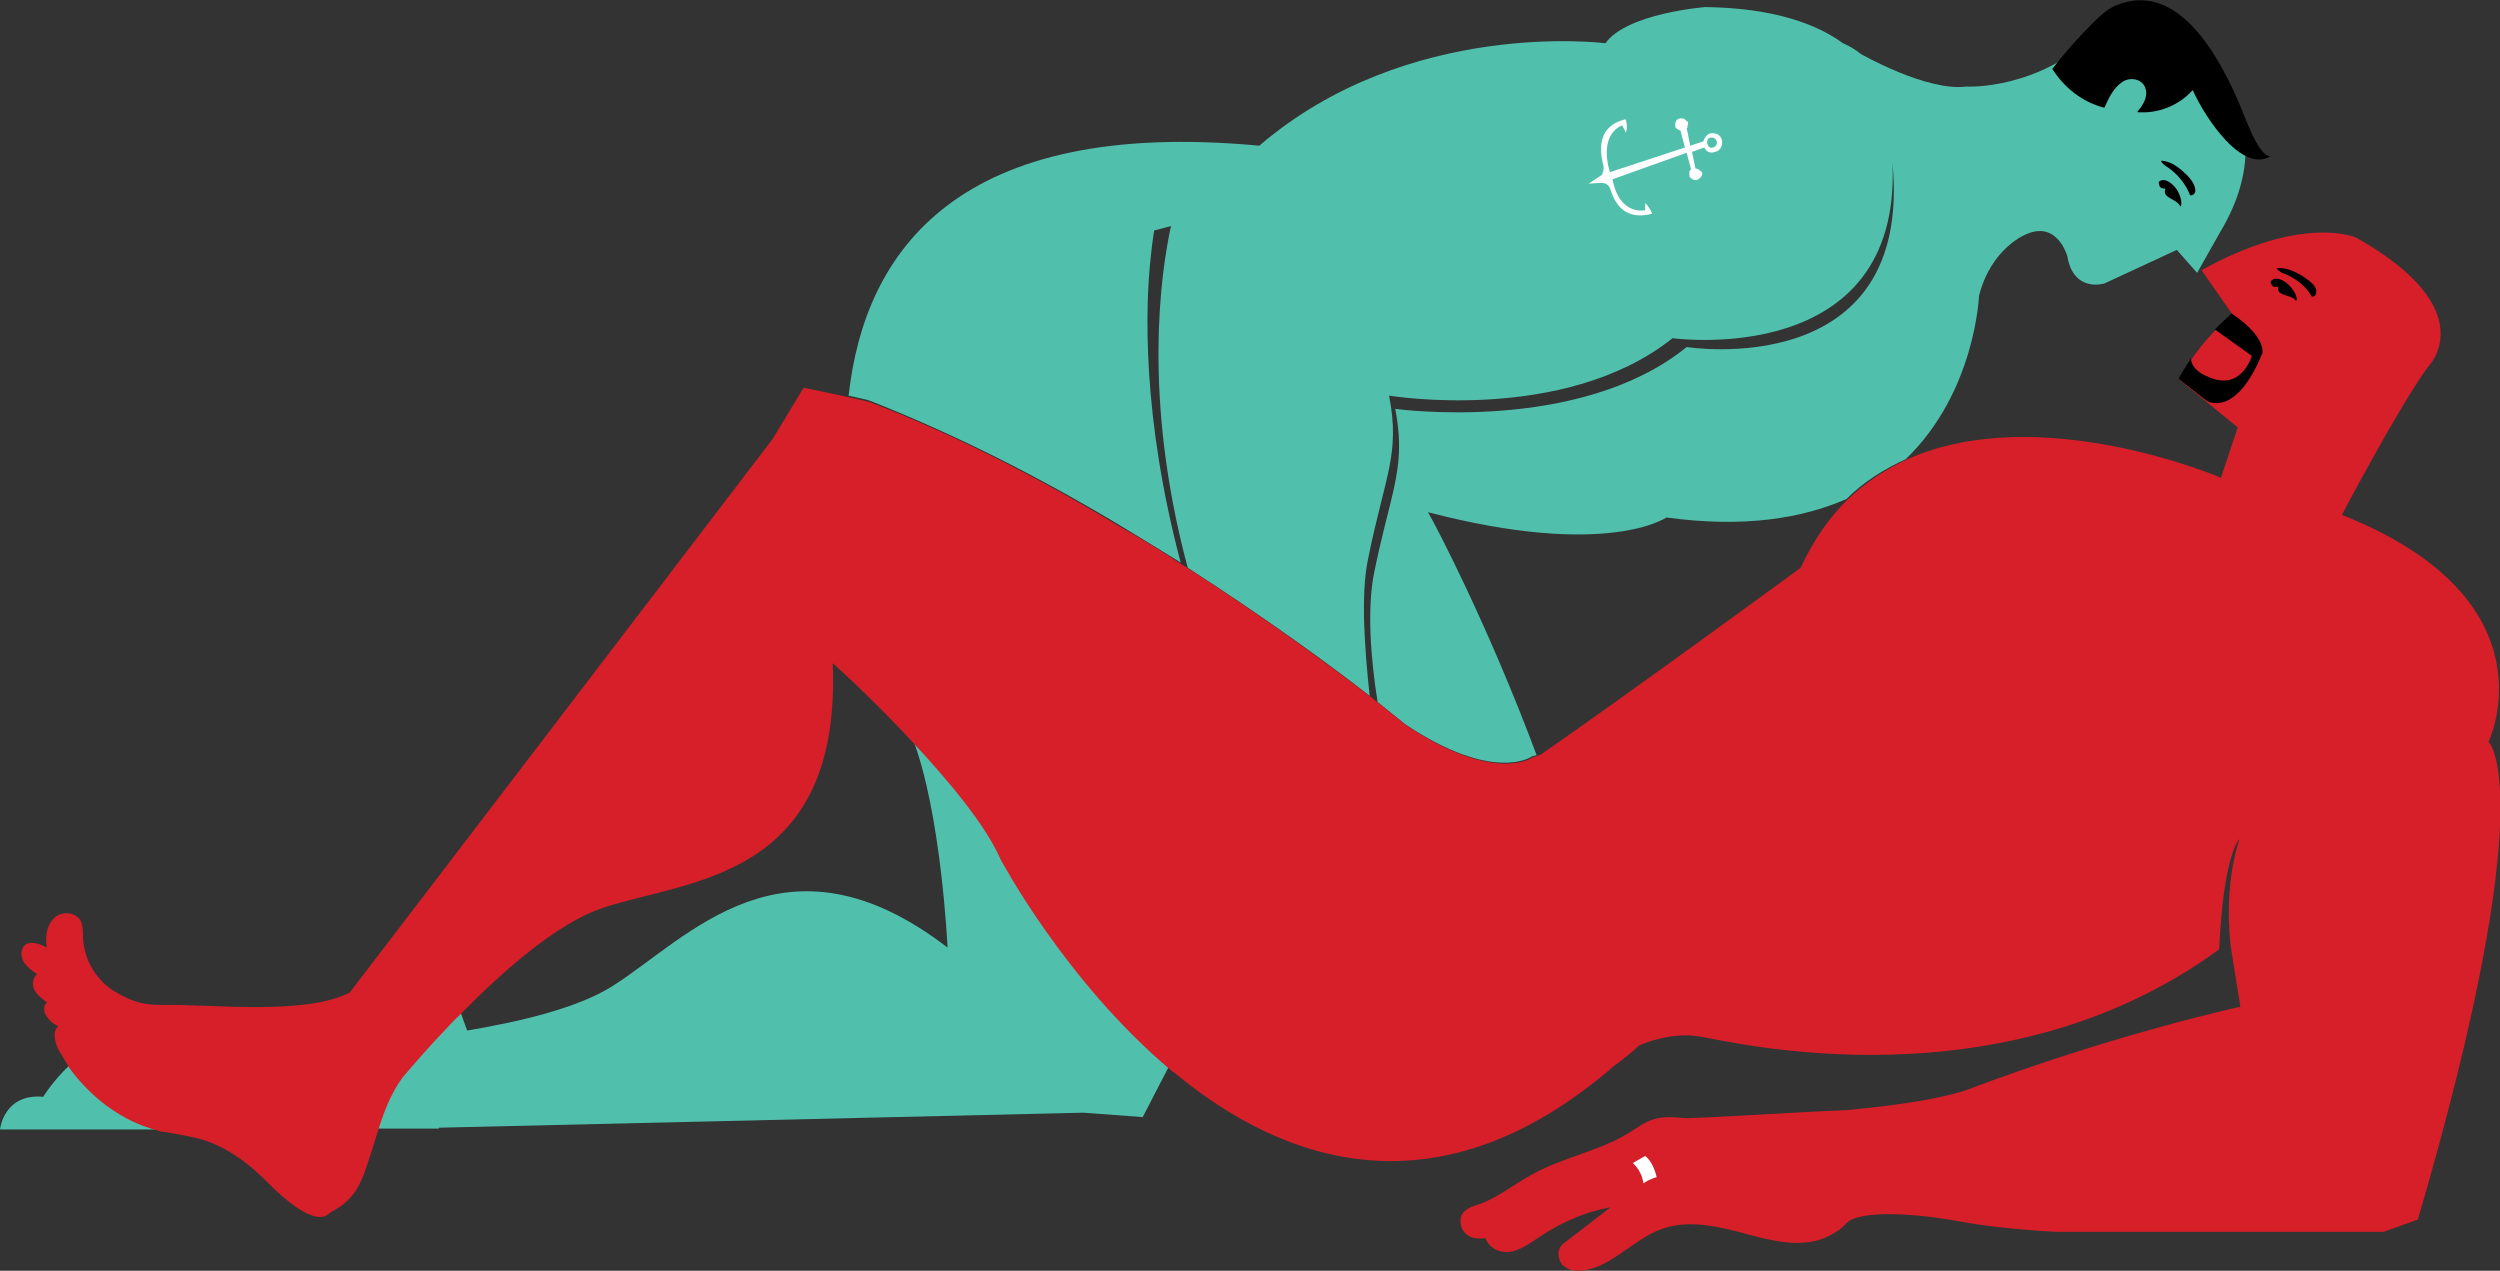 <?xml version="1.0" encoding="utf-8"?>
<!-- Generator: Adobe Illustrator 18.1.1, SVG Export Plug-In . SVG Version: 6.00 Build 0)  -->
<svg version="1.1" id="Layer_1" xmlns="http://www.w3.org/2000/svg" xmlns:xlink="http://www.w3.org/1999/xlink" x="0px" y="0px"
	 viewBox="37.3 110 283.1 143.9" enable-background="new 37.3 110 283.1 143.9" xml:space="preserve">
<rect x="37.3" y="110" width="283.1" height="143.9" fill="#333333" stroke="none"/>
<g id="ENTER_THE_PROCTOLOGIST">
	<g>
		<path fill="none" d="M289.8,216.6c0.4,4,1.1,6.8,1.1,6.9C290.2,219,289.9,217.3,289.8,216.6z"/>
		<path fill="none" d="M106.8,221.7c8.5-5.4,19.5-18.6,38-4.4c0,0-0.7-15.4-4-23.8c-4.7-5-9.1-9-9.1-9c1.1,24.6-16.5,24.5-26,27.7
			c-5.2,1.8-11.5,7.4-16.1,12l0.9,2.5C96.3,225.8,102.8,224.2,106.8,221.7z"/>
		<path fill="none" d="M226.2,168.5c0,0-6.7,4.7-27-0.6c0.7,1.4,6.9,13,12.3,27.5c0.1,0,0.2,0,0.3-0.1c9.6-6.7,29.5-21.2,29.5-21.2
			c1.5-3.2,3.3-5.8,5.4-7.8C241.6,168.5,235,169.6,226.2,168.5z"/>
		<g>
			<path fill="#50C0AD" d="M45.2,230.6c-2,1.9-3,3.6-3,3.6c-4.5-0.4-4.9,3.7-4.9,3.7H56c-0.3-0.1-0.6-0.1-1-0.2
				C51.3,236.6,47.7,234,45.2,230.6z"/>
			<path fill="#50C0AD" d="M150.5,206.7c-1.7-4-5.9-9-9.9-13.2c3.3,8.5,4,23.8,4,23.8c-18.5-14.2-29.4-1-38,4.4
				c-4,2.5-10.5,4-16.4,5l-0.9-2.5c-1,1.1-2,2.1-2.9,3c-2.3,2.5-3.7,4.2-3.7,4.2l0,0c-1.3,1.9-2.1,4.1-2.9,6.4c0.7,0,1.6,0,2.6,0H87
				v-0.1c21.5-0.5,73-1.7,73-1.7l6.7,0.5l3-5.8c0.1,0,0.3,0,0.5,0c-0.1-0.1-0.2-0.2-0.3-0.2C157.8,220.5,150.5,206.7,150.5,206.7z"
				/>
			<path fill="#50C0AD" d="M282.2,112c-3.3-2.7-7,1.4-7,1.4c-7,6.9-15.2,6.4-15.2,6.4c-4.5,0.6-12-3.7-12-3.7
				c-0.6-0.5-1.3-0.9-2-1.2c-3-2.2-7.9-4-15.6-4.1c0,0-8.9,0.7-11.3,4.1c0,0-22.3-2.9-39.2,11.6c-34.1-3.2-44.7,11.9-46.5,28.3
				l2.2,0.5c10,3.9,19.9,9,28.7,14.3c2.3,1.4,4.6,2.8,6.7,4.1c-4.4-16.6-4-29-3.4-34.5c0.2-2,0.4-3.1,0.4-3.1l1.9-0.5
				c-1.1,5.1-3.3,19.3,1.9,38.7c9,5.8,16.4,11.2,20.6,14.5c-0.6-5.6-1-11.5-0.2-15.4c1.9-9.5,3.7-11.9,2.4-18.6
				c0,0,19.8,3.3,32.1-6.5c0,0,26,3.6,24.9-19.9c2.4,25-23.3,20.9-23.3,20.9c-12.2,9.9-33,7-33,7c0.8,4.3,0.4,6.8-0.5,10.5
				c-0.5,2.1-1.2,4.6-1.9,8.1c-0.8,4-0.4,9.6,0.4,14.6c2,1.6,3.1,2.5,3.1,2.5c10,6.7,14.3,3.7,14.3,3.7s0.2-0.1,0.6-0.2
				c-5.4-14.5-11.5-26.2-12.3-27.5c20.3,5.3,27,0.6,27,0.6c8.8,1.2,15.4,0.1,20.4-2.1c2-2,4.3-3.4,6.7-4.5
				c7.9-7.6,8.3-18.5,8.3-18.5c1.4-5.5,5.4-7,5.4-7c3.5-1.5,4.6,2.5,4.6,2.5c0.7,4.2,4.2,3.1,4.2,3.1l8.2-3.8l2.3,2.6l2.6-4.6
				C297.9,121,282.2,112,282.2,112z"/>
		</g>
		<path fill="#D61F29" d="M319.1,194c0,0,7.8-16-16.6-25.7c0,0,6.3-12,9.7-16.7c0,0,6.6-6.4-8.1-14.7c0,0-6-2.7-17.5,3.7l3.5,5
			c0,0-3.8,3-6,7.4l6.6,5.4l-1.9,5.7c0,0-20.5-8.8-35.5-2.1c-2.4,1.1-4.6,2.5-6.7,4.5c-2.1,2-3.9,4.6-5.4,7.8
			c0,0-19.8,14.5-29.5,21.2c-0.1,0-0.2,0-0.3,0.1c-0.4,0.1-0.6,0.2-0.6,0.2s-4.3,3-14.3-3.7c0,0-1.1-0.9-3.1-2.5
			c-0.3-0.2-0.6-0.5-0.9-0.7c-4.3-3.3-11.6-8.7-20.6-14.5c-0.3-0.2-0.5-0.3-0.8-0.5c-2.1-1.4-4.4-2.8-6.7-4.1
			c-8.8-5.3-18.7-10.5-28.7-14.3l-2.2-0.5l-5.2-1.1l-3.5,5.8c0,0-38.7,50.7-47.9,62.7c-5.1,2.6-15.5,1.3-21.2,1.4
			c-2.1,0-3.3-0.3-5.2-1.4c-2.2-1.2-3.7-3.7-3.8-6.2c0-0.6,0-1.2-0.2-1.8c-0.5-1.1-2.1-1.3-3-0.5s-1.1,2.1-0.9,3.4
			c-0.9-0.5-2.2-0.9-2.7,0c-0.3,0.5-0.2,1.2,0.2,1.8c0.4,0.5,0.9,0.9,1.4,1.2c-0.5,0.4-0.6,1.2-0.3,1.8s0.9,1,1.4,1.4
			c-0.4,0.4-0.4,1.1,0,1.6c0.3,0.5,0.8,0.9,1.3,1.1c-0.7,0.6-0.4,1.9,0.1,2.8c0.4,0.7,0.8,1.3,1.2,2c2.5,3.4,6,6,9.9,7
			c0.3,0.1,0.6,0.2,1,0.2c2,0.4,4,0.6,5.8,1.5c2,0.9,3.9,2.4,5.5,4c5.9,6,7.1,3.7,7.3,3.6c3.1-1.6,3.6-3.6,4.7-7
			c0.2-0.6,0.4-1.3,0.6-1.9c0.7-2.3,1.5-4.5,2.9-6.4l0,0c0,0,1.5-1.8,3.7-4.2c0.9-0.9,1.8-2,2.9-3c4.6-4.7,10.9-10.3,16.1-12
			c9.5-3.2,27-3.1,26-27.7c0,0,4.5,4,9.1,9c4,4.3,8.2,9.3,9.9,13.2c0,0,7.3,13.8,19.3,23.9c0.1,0.1,0.2,0.2,0.3,0.2
			c12.5,10.4,30.1,16.5,50-0.8c0,0,1.2-0.8,2.7-2.2c0.6-0.3,3.9-1.6,7-1c3.7,0.6,34.1,8.1,58.7-9.9c0.5-10.9,2.3-12.5,2.3-12.5
			c-1.3,4-1.4,8.5-1,12.1c0.1,0.7,0.4,2.5,1.1,6.9l0,0l0,0l0,0c0,0-14.3,3.1-31.2,9.5c-4.7,1.5-12.5,2.1-13.3,2.2
			c-7,0.3-17.3,1-18.5,0.9s-2.5-0.2-3.6,0.2c-0.9,0.3-1.7,0.9-2.5,1.4c-3.5,2.2-7.6,2.8-11.3,4.9c-2,1.1-3.8,2.6-5.9,3.3
			c-0.7,0.2-1.5,0.5-1.9,1.2c-0.3,0.8,0,1.8,0.6,2.2c0.6,0.5,1.4,0.5,2.1,0.4c0.5,1.3,1.9,1.8,3.1,1.5c1.2-0.3,2.2-1.1,3.3-1.8
			c2.4-1.6,5.1-2.7,7.8-3.2c-1.7,1.3-3.5,2.7-5.2,4c-0.2,0.1-0.3,0.3-0.5,0.5c-0.4,0.6-0.2,1.5,0.2,2c0.5,0.5,1.1,0.7,1.8,0.7
			c3.4,0,6.1-3.5,9.4-4.7c2.7-1,5.6-0.5,8.4,0.2c3.8,1,8,2.4,11.4,0.1c0.4-0.2,0.7-0.5,1-0.8l0,0l0,0c0.2-0.2,0.4-0.4,0.6-0.5
			c2.1-1.2,8.3-0.7,12.9,0.2c3.9,0.7,8.6,1,10.5,1.1c0,0,0,0,0.1,0h36.9l3.9-1.4C325.3,199.6,319.1,194,319.1,194z"/>
	</g>
	<path d="M294.4,127.7c-1.5,0-3.1-5.2-3.8-6.6c-5.5-12.4-10.9-11.5-13.4-10.6c-1.2,0.4-2.2,1.4-3.1,2.3c-1.5,1.5-3,3.2-4.4,5
		c1.4,2.2,3.5,3.8,5.9,4.4c0.5-1.1,1-2.2,2-2.9s2.5-0.3,2.7,0.9c0.2,0.9-0.4,1.8-1,2.5c2.3,0.2,4.7-0.7,6.3-2.5
		C287.1,123.5,291.2,129.6,294.4,127.7z"/>
	<path d="M290,145.5c0,0-1.4,1.3-1.9,1.8l4.2,3c0,0-1.2,4.2-5.1,2.3c0,0-1.7-0.6-1.8-2c0,0-1,1.5-1.4,2.3l3.2,2.5c0,0,3.2,2,6.2-5.2
		C293.5,150.2,294.2,148.3,290,145.5z"/>
	<path d="M296,141c-0.3-0.1-0.7-0.3-0.9-0.6c0.9-0.2,2,0.3,3,0.9c0.7,0.5,1.5,1,1.5,1.7c0,0.3-0.1,0.6-0.5,0.6
		C298.5,142.5,297.3,141.5,296,141z"/>
	<path d="M294.5,141.8c0.3-0.4,1.1-0.3,1.8,0.3s1.3,1.6,1,2c-0.4-0.8-2.3-0.5-2-1.6c0-0.1-0.2,0-0.4,0c-0.1,0-0.3-0.1-0.4-0.3
		S294.4,141.9,294.5,141.8z"/>
	<path d="M282.7,128.9c-0.3-0.2-0.6-0.4-0.7-0.7c0.9,0,1.9,0.6,2.7,1.4c0.6,0.5,1.2,1.3,1.2,2c0,0.3-0.3,0.6-0.6,0.5
		C284.8,130.8,283.8,129.6,282.7,128.9z"/>
	<path d="M281.9,130.5c0.4-0.3,1.1,0,1.7,0.7s0.9,1.9,0.6,2.2c-0.3-0.9-2.1-0.9-1.7-2c0-0.1-0.2,0-0.4-0.1c-0.1,0-0.3-0.2-0.3-0.4
		C281.7,130.6,281.8,130.5,281.9,130.5z"/>
	<path fill="#FFFFFF" d="M223.6,240.9c0,0,0.9,0.6,1.3,2.4c0,0-0.8,0.2-1.5,0.7c0,0-0.1-1.3-1.2-2.3L223.6,240.9z"/>
	<path fill="#FFFFFF" d="M223.6,133v0.8c0,0-2.9,0.7-3.7-3.5l0,0l8.4-3l0.5,1.9c-0.2,0.1-0.2,0.2-0.2,0.4c0,0.1,0,0.5,0.1,0.5
		c0.1,0.1,0.4,0.3,0.5,0.3s0.4,0,0.5-0.2c0.2,0,0.2-0.2,0.3-0.3c0.1-0.2,0.1-0.4-0.1-0.5c-0.1-0.1-0.3-0.3-0.5-0.3h-0.1l-0.4-1.9
		l1.4-0.5c0.2,0.5,0.7,0.7,1.2,0.5c0.6-0.1,0.9-0.7,0.8-1.3c-0.1-0.6-0.7-0.9-1.3-0.8c-0.4,0.1-0.7,0.5-0.8,0.9l-1.5,0.5l-0.4-2
		c0.1,0,0.1-0.1,0.1-0.3c0.1-0.2,0.1-0.4-0.1-0.5c-0.1-0.1-0.3-0.3-0.5-0.3s-0.4,0-0.5,0.1c-0.2,0.1-0.2,0.2-0.3,0.5
		c0,0.1,0,0.5,0.1,0.5c0.1,0.1,0.3,0.2,0.5,0.3l0.5,1.9l-8.5,2.8c-1.3-4.5,1.4-5.3,1.4-5.3l0.4,0.8c0.3-0.5,0-1.5,0-1.5
		c-3.8,0.9-2.7,4.5-2.5,5.4c0,0.4-0.1,0.7-0.2,0.9l-1.5,1l1.4-0.1c0.3,0,0.8,0.1,1,0.6c0.3,0.7,1,3.9,4.8,2.9
		C224.4,134.2,224,133.3,223.6,133z M231.7,126c0.1,0.3-0.1,0.6-0.4,0.7c-0.3,0.1-0.5,0-0.6-0.3l0,0l-0.1-0.2c0-0.3,0.1-0.6,0.4-0.6
		C231.3,125.5,231.6,125.7,231.7,126z"/>
</g>
</svg>
